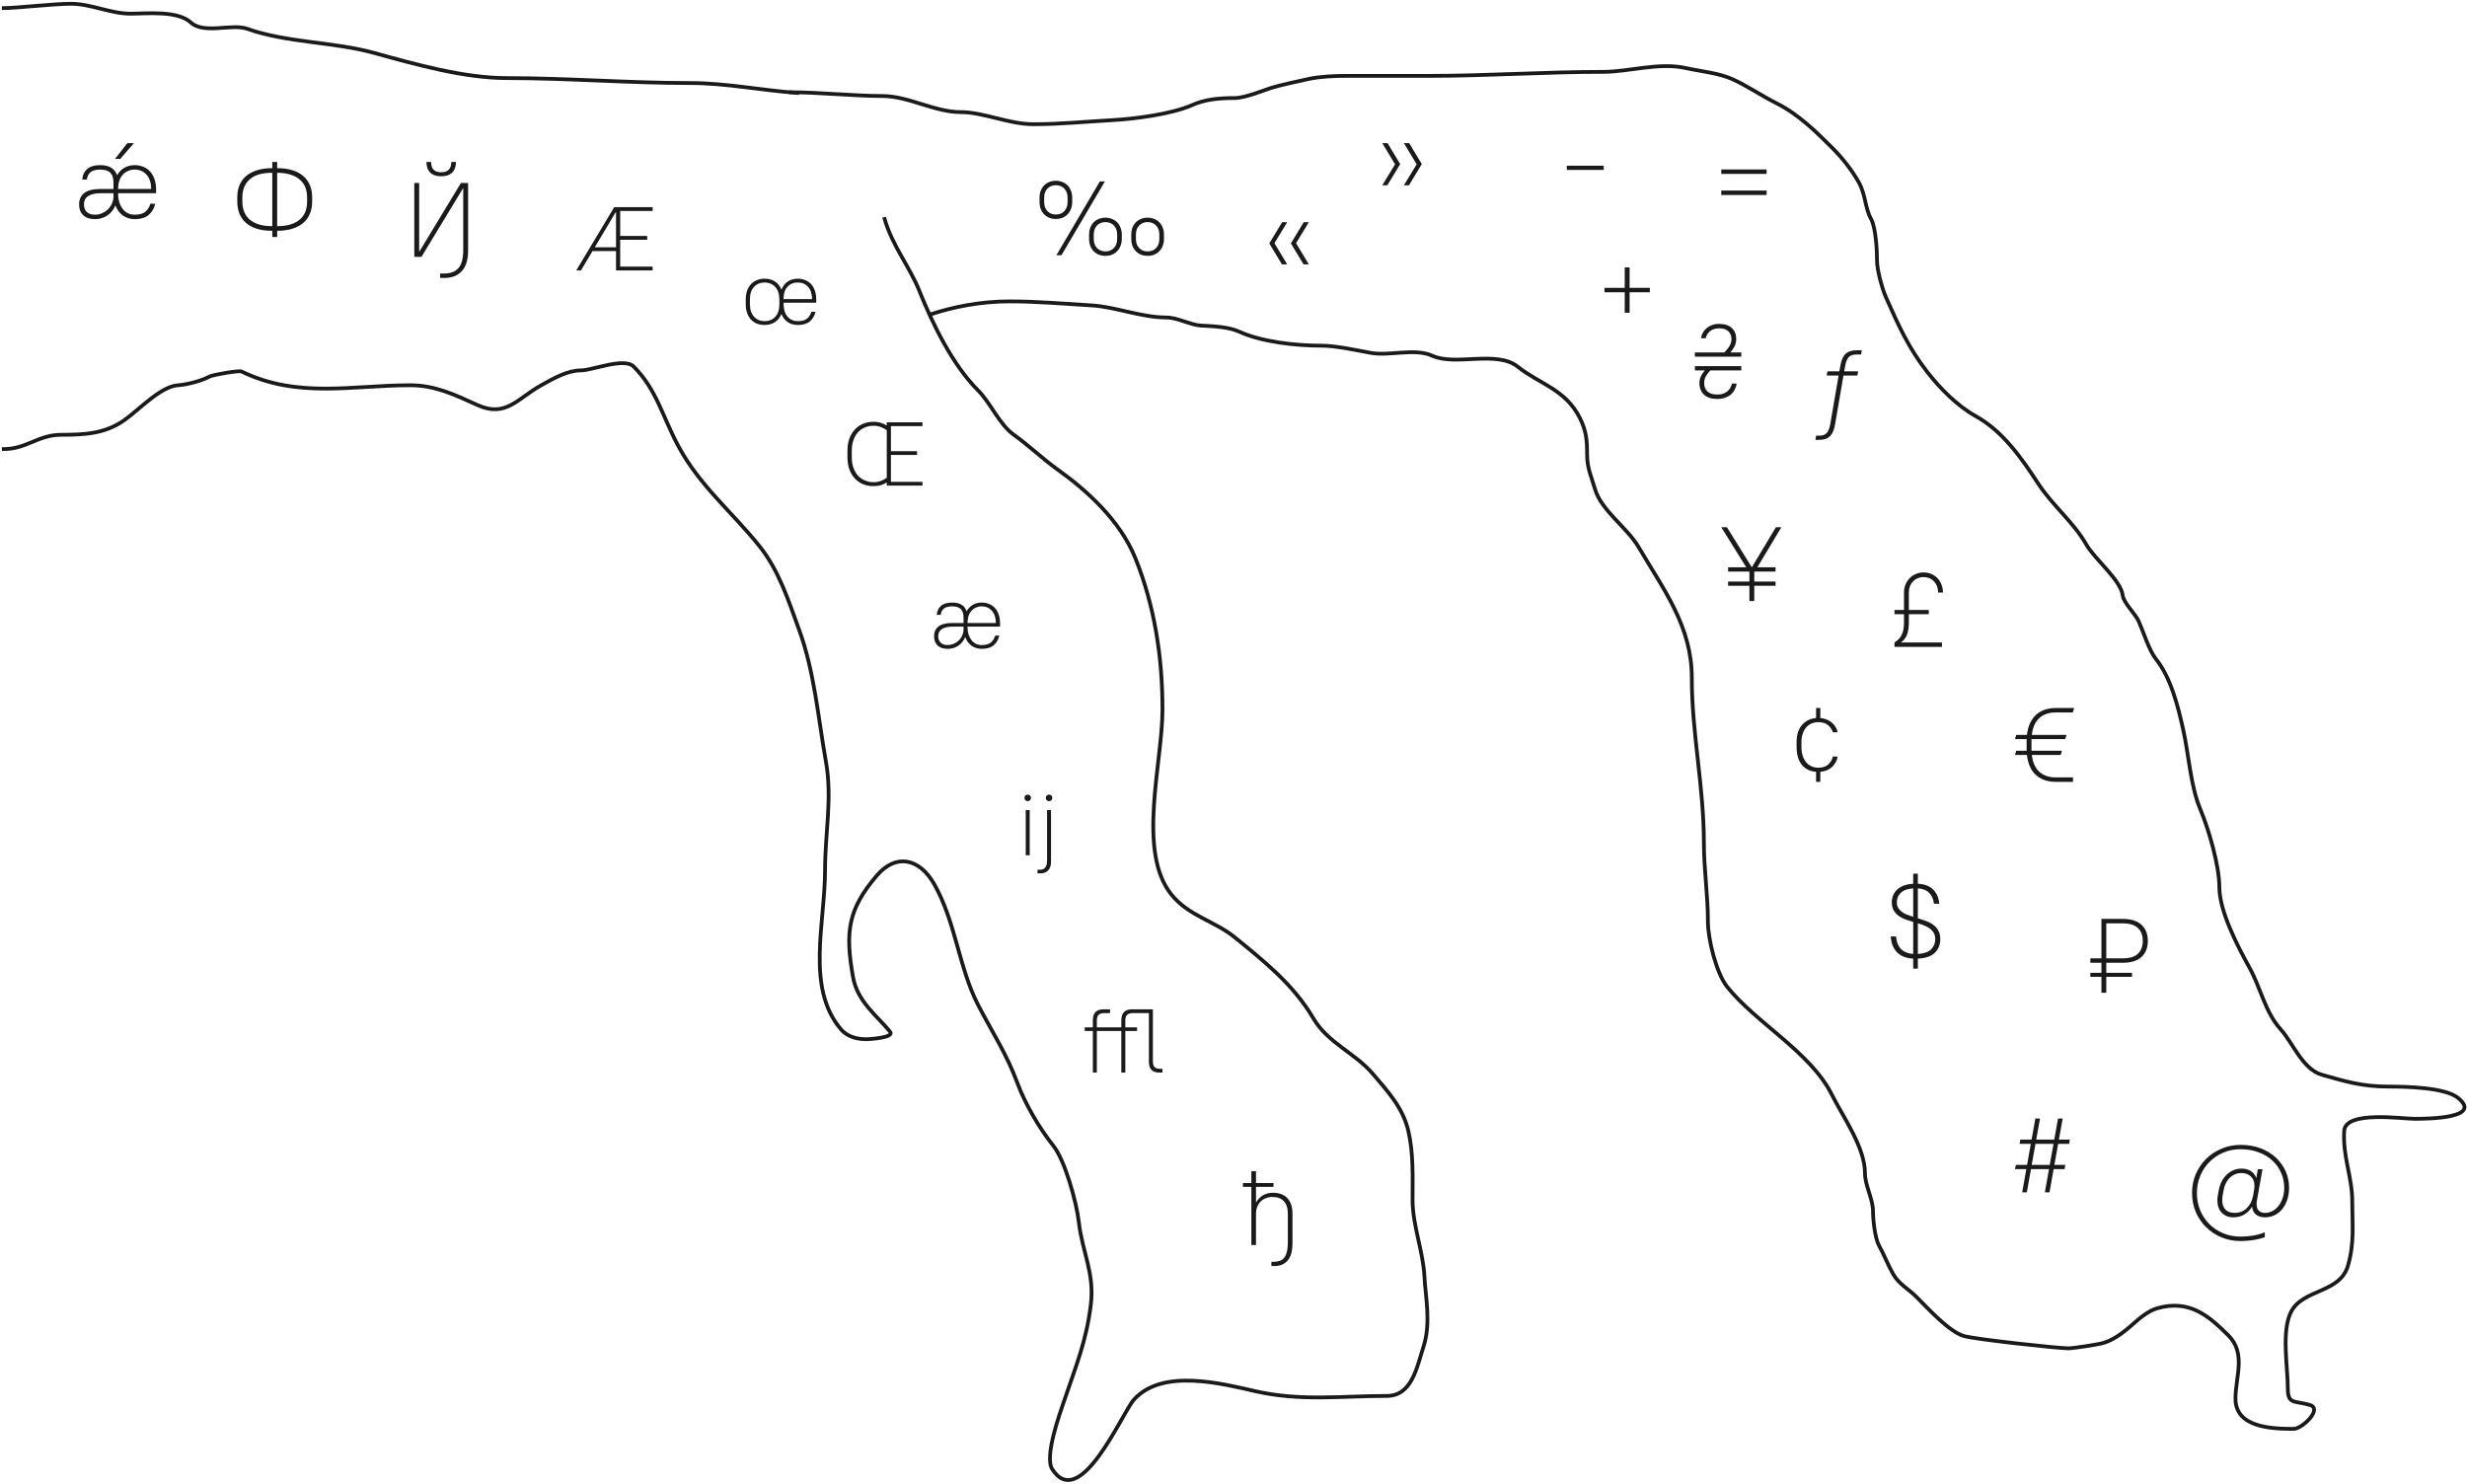 <svg width="655" height="394" viewBox="0 0 655 394" fill="none" xmlns="http://www.w3.org/2000/svg">
<path d="M290.16 273.76H288V272.8H290.16V270.88C290.16 268.96 291.12 268 293.04 268H294.72V269.008H293.16C292.488 269.008 291.992 269.168 291.672 269.488C291.368 269.792 291.216 270.296 291.216 271V272.8H297.72V270.88C297.72 268.96 298.68 268 300.6 268H306.096V281.824C306.096 282.512 306.24 283.016 306.528 283.336C306.832 283.64 307.288 283.792 307.896 283.792H308.64V284.8H307.776C306.88 284.8 306.2 284.568 305.736 284.104C305.272 283.624 305.04 282.904 305.04 281.944V269.008H300.72C300.048 269.008 299.552 269.168 299.232 269.488C298.928 269.792 298.776 270.296 298.776 271V272.8H301.896V273.76H298.776V284.8H297.72V273.76H291.216V284.8H290.16V273.76Z" fill="#1A1A1A"/>
<path d="M272.336 215.104H273.392V227.104H272.336V215.104ZM275.456 230.944H276.08C276.56 230.944 276.928 230.848 277.184 230.656C277.44 230.48 277.624 230.256 277.736 229.984C277.864 229.728 277.936 229.456 277.952 229.168C277.984 228.88 278 228.632 278 228.424V215.104H279.056V228.544C279.056 228.784 279.04 229.096 279.008 229.48C278.976 229.864 278.864 230.232 278.672 230.584C278.48 230.952 278.184 231.264 277.784 231.52C277.384 231.776 276.816 231.904 276.08 231.904H275.456V230.944ZM278.528 212.728C278.272 212.728 278.064 212.648 277.904 212.488C277.744 212.328 277.664 212.12 277.664 211.864C277.664 211.608 277.744 211.4 277.904 211.24C278.064 211.08 278.272 211 278.528 211C278.784 211 278.992 211.08 279.152 211.24C279.312 211.4 279.392 211.608 279.392 211.864C279.392 212.12 279.312 212.328 279.152 212.488C278.992 212.648 278.784 212.728 278.528 212.728ZM272.864 212.728C272.608 212.728 272.4 212.648 272.24 212.488C272.08 212.328 272 212.12 272 211.864C272 211.608 272.08 211.4 272.24 211.24C272.4 211.08 272.608 211 272.864 211C273.12 211 273.328 211.08 273.488 211.24C273.648 211.4 273.728 211.608 273.728 211.864C273.728 212.12 273.648 212.328 273.488 212.488C273.328 212.648 273.12 212.728 272.864 212.728Z" fill="#1A1A1A"/>
<path d="M251.6 172.288C250.448 172.288 249.56 171.992 248.936 171.4C248.312 170.792 248 169.968 248 168.928C248 167.856 248.376 167.008 249.128 166.384C249.896 165.744 251.168 165.424 252.944 165.424H255.824V163.984C255.824 162.96 255.584 162.208 255.104 161.728C254.624 161.248 253.856 161.008 252.8 161.008C251.792 161.008 251.048 161.216 250.568 161.632C250.104 162.032 249.84 162.576 249.776 163.264H248.72C248.784 162.288 249.144 161.504 249.8 160.912C250.472 160.304 251.472 160 252.8 160C254.848 160 256.128 160.768 256.64 162.304C257.056 161.568 257.608 161 258.296 160.6C259 160.2 259.784 160 260.648 160C261.368 160 262.024 160.128 262.616 160.384C263.224 160.624 263.736 160.976 264.152 161.44C264.584 161.904 264.92 162.488 265.16 163.192C265.4 163.88 265.52 164.664 265.52 165.544V166.384H256.88C256.88 167.184 256.976 167.888 257.168 168.496C257.376 169.104 257.648 169.616 257.984 170.032C258.32 170.448 258.712 170.76 259.16 170.968C259.624 171.176 260.12 171.28 260.648 171.28C261.72 171.28 262.52 171.064 263.048 170.632C263.592 170.184 263.984 169.568 264.224 168.784H265.328C265.088 169.824 264.592 170.672 263.84 171.328C263.088 171.968 262.024 172.288 260.648 172.288C259.64 172.288 258.744 172.016 257.96 171.472C257.192 170.912 256.624 170.136 256.256 169.144C255.888 170.104 255.288 170.872 254.456 171.448C253.624 172.008 252.672 172.288 251.6 172.288ZM260.648 161.008C260.104 161.008 259.6 161.112 259.136 161.32C258.672 161.512 258.272 161.8 257.936 162.184C257.6 162.552 257.336 163.016 257.144 163.576C256.968 164.12 256.88 164.736 256.88 165.424H264.416C264.384 163.968 264.016 162.872 263.312 162.136C262.624 161.384 261.736 161.008 260.648 161.008ZM251.6 171.28C252.128 171.28 252.632 171.184 253.112 170.992C253.592 170.8 254.024 170.536 254.408 170.2C254.792 169.864 255.104 169.464 255.344 169C255.6 168.52 255.76 168 255.824 167.44V166.384H252.944C252.24 166.384 251.648 166.448 251.168 166.576C250.688 166.704 250.288 166.88 249.968 167.104C249.664 167.328 249.44 167.6 249.296 167.92C249.168 168.224 249.104 168.56 249.104 168.928C249.104 169.648 249.32 170.224 249.752 170.656C250.184 171.072 250.8 171.28 251.6 171.28Z" fill="#1A1A1A"/>
<path d="M231.912 129.088C230.904 129.088 229.976 128.912 229.128 128.56C228.296 128.208 227.568 127.704 226.944 127.048C226.336 126.376 225.856 125.568 225.504 124.624C225.168 123.664 225 122.584 225 121.384V119.704C225 118.504 225.168 117.432 225.504 116.488C225.856 115.528 226.336 114.72 226.944 114.064C227.568 113.392 228.304 112.88 229.152 112.528C230 112.176 230.92 112 231.912 112C232.696 112 233.376 112.104 233.952 112.312C234.544 112.504 235.04 112.728 235.44 112.984V112.144H244.92V113.152H236.544V119.8H243.48V120.808H236.544V127.936H244.92V128.944H235.44V128.104C235.04 128.36 234.544 128.592 233.952 128.8C233.376 128.992 232.696 129.088 231.912 129.088ZM226.152 121.384C226.152 122.424 226.296 123.36 226.584 124.192C226.872 125.008 227.272 125.704 227.784 126.28C228.312 126.84 228.928 127.272 229.632 127.576C230.336 127.88 231.096 128.032 231.912 128.032C232.696 128.032 233.376 127.912 233.952 127.672C234.544 127.432 235.04 127.16 235.44 126.856V114.232C235.04 113.928 234.544 113.656 233.952 113.416C233.376 113.176 232.696 113.056 231.912 113.056C231.08 113.056 230.312 113.208 229.608 113.512C228.904 113.8 228.296 114.232 227.784 114.808C227.272 115.368 226.872 116.064 226.584 116.896C226.296 117.712 226.152 118.648 226.152 119.704V121.384Z" fill="#1A1A1A"/>
<path d="M203.016 86.288C202.264 86.288 201.576 86.168 200.952 85.928C200.344 85.672 199.816 85.312 199.368 84.848C198.936 84.368 198.6 83.784 198.36 83.096C198.12 82.408 198 81.624 198 80.744V79.544C198 78.664 198.12 77.88 198.36 77.192C198.6 76.504 198.944 75.928 199.392 75.464C199.84 74.984 200.368 74.624 200.976 74.384C201.584 74.128 202.264 74 203.016 74C204.072 74 204.984 74.248 205.752 74.744C206.52 75.24 207.096 75.968 207.48 76.928C207.848 75.968 208.408 75.24 209.16 74.744C209.928 74.248 210.816 74 211.824 74C212.544 74 213.2 74.128 213.792 74.384C214.4 74.624 214.92 74.976 215.352 75.44C215.784 75.904 216.12 76.488 216.36 77.192C216.6 77.88 216.72 78.664 216.72 79.544V80.384H208.032C208.032 82.048 208.384 83.28 209.088 84.08C209.792 84.88 210.704 85.28 211.824 85.28C212.912 85.28 213.72 85.064 214.248 84.632C214.792 84.184 215.184 83.568 215.424 82.784H216.528C216.288 83.824 215.792 84.672 215.04 85.328C214.288 85.968 213.216 86.288 211.824 86.288C210.816 86.288 209.928 86.04 209.16 85.544C208.408 85.048 207.848 84.32 207.48 83.36C207.096 84.304 206.512 85.032 205.728 85.544C204.96 86.04 204.056 86.288 203.016 86.288ZM211.824 75.008C210.704 75.008 209.792 75.384 209.088 76.136C208.384 76.888 208.032 77.984 208.032 79.424H215.616C215.584 77.968 215.216 76.872 214.512 76.136C213.824 75.384 212.928 75.008 211.824 75.008ZM203.016 85.28C204.168 85.28 205.104 84.896 205.824 84.128C206.56 83.344 206.928 82.216 206.928 80.744V79.544C206.928 78.824 206.832 78.184 206.64 77.624C206.448 77.048 206.176 76.568 205.824 76.184C205.472 75.8 205.056 75.512 204.576 75.32C204.112 75.112 203.592 75.008 203.016 75.008C201.864 75.008 200.92 75.4 200.184 76.184C199.464 76.952 199.104 78.072 199.104 79.544V80.744C199.104 81.464 199.2 82.112 199.392 82.688C199.584 83.248 199.856 83.72 200.208 84.104C200.56 84.488 200.968 84.784 201.432 84.992C201.912 85.184 202.44 85.28 203.016 85.28Z" fill="#1A1A1A"/>
<path d="M163.08 55H173.28V56.008H164.664V62.656H171.84V63.664H164.664V70.792H173.28V71.8H163.56V66.664H157.32L154.248 71.8H153L163.08 55ZM163.56 65.656V56.2L157.92 65.656H163.56Z" fill="#1A1A1A"/>
<path d="M1 2.145C4.414 2.145 14.293 1 18.81 1C24.18 1 29.305 3.631 34.619 3.631C39.085 3.631 47.093 2.729 50.663 5.97C54.201 9.182 61.554 6.189 65.652 7.651C76.127 11.386 88.549 11.062 99.437 14.082C110.341 17.107 123.243 20.733 134.51 20.733C150.611 20.733 166.899 22.048 183.225 22.048C192.687 22.048 202.118 23.977 211.682 24.679M234.868 58.152C236.992 65.44 241.471 70.687 244.12 77.3C247.641 86.091 252.94 96.924 259.636 103.61C263.062 107.032 265.29 112.676 269.18 115.45C273.167 118.294 276.913 121.905 280.773 124.659C288.387 130.089 297.408 138.121 301.501 148.338C306.5 160.818 308.644 174.303 308.644 188.388C308.644 202.535 301.808 226.045 310.986 237.501C315.571 243.224 322.506 244.541 327.85 248.902C335.236 254.931 343.391 261.331 348.694 270.389C352.53 276.941 359.802 279.609 364.503 285.152C368.313 289.643 372.488 294.053 373.93 300.354C375.306 306.364 375.043 312.353 375.043 318.698C375.043 325.378 377.885 332.311 378.205 339.088C378.445 344.179 380 351.173 377.97 357.505C376.137 363.227 374.85 370.661 368.192 370.661C356.186 370.661 345.36 372.143 333.353 369.418C324.417 367.39 308.543 363.246 301.033 371.684C297.917 375.184 286.772 401.653 279.368 390.101C277.217 386.744 281.474 375.107 282.53 371.976C285.603 362.866 288.406 356.28 289.615 346.47C290.654 338.038 287.352 332.472 286.453 324.618C285.82 319.087 282.703 308.025 279.661 304.227C276.123 299.81 272.205 293.25 270.117 287.564C267.297 279.884 263.283 273.816 259.636 266.735C254.621 256.997 253.691 244.784 248.101 234.87C244.092 227.758 237.814 226.574 232.761 232.531C225.145 241.508 224.342 247.406 226.495 259.499C227.666 266.074 233.036 269.855 236.332 273.97C237.588 275.538 230.717 275.943 230.126 275.943C227.747 275.943 225.067 275.425 223.275 273.312C213.875 262.231 219.059 245.257 219.059 230.923C219.059 221.164 221.021 211.98 219.293 202.274C217.241 190.745 216.243 178.418 212.209 167.34C209.244 159.2 206.786 151.436 201.611 144.976C194.448 136.036 185.716 128.957 180.063 118.373C175.892 110.564 174.27 103.35 168.236 97.325C165.734 94.827 157.244 98.348 154.3 98.348C150.658 98.348 147.083 100.42 143.702 102.295C137.427 105.776 134.315 110.977 126.781 107.557C120.647 104.773 115.509 102.295 108.864 102.295C93.521 102.295 79.07 105.893 64.13 98.641C63.439 98.305 56.511 99.529 55.698 99.956C53.428 101.149 49.742 102.132 47.267 102.295C42.678 102.596 37.032 108.697 33.097 111.504C27.895 115.214 22.358 115.45 16.234 115.45C10.175 115.45 7.014 119.24 1 119.24" stroke="#1A1A1A" stroke-linecap="square"/>
<path d="M117.14 46.808C115.871 46.808 114.9 46.481 114.228 45.828C113.556 45.156 113.22 44.213 113.22 43H114.452C114.452 44.829 115.348 45.744 117.14 45.744C118.932 45.744 119.828 44.829 119.828 43H121.06C121.06 44.213 120.724 45.156 120.052 45.828C119.38 46.481 118.409 46.808 117.14 46.808ZM110 48.6H111.288V66.8H111.344L122.376 48.6H124.28V66.52C124.28 69.003 123.72 70.832 122.6 72.008C121.499 73.203 119.959 73.8 117.98 73.8H116.86V72.624H117.98C119.623 72.624 120.864 72.148 121.704 71.196C122.563 70.244 122.992 68.639 122.992 66.38V50H122.936L111.904 68.2H110V48.6Z" fill="#1A1A1A"/>
<path d="M332.24 315.144H330V314.136H332.24V311H333.472V314.136H338.12V315.144H333.472V319.26H333.528C333.976 318.457 334.583 317.832 335.348 317.384C336.132 316.936 337 316.712 337.952 316.712C339.595 316.712 340.873 317.188 341.788 318.14C342.703 319.073 343.16 320.473 343.16 322.34V330.012C343.16 332.177 342.731 333.745 341.872 334.716C341.032 335.687 339.875 336.172 338.4 336.172H337.56V335.052H338.12C338.755 335.052 339.315 334.968 339.8 334.8C340.285 334.632 340.677 334.343 340.976 333.932C341.293 333.54 341.527 333.008 341.676 332.336C341.844 331.683 341.928 330.861 341.928 329.872V322.34C341.928 320.809 341.573 319.68 340.864 318.952C340.173 318.205 339.165 317.832 337.84 317.832C337.187 317.832 336.589 317.944 336.048 318.168C335.525 318.373 335.068 318.672 334.676 319.064C334.303 319.456 334.004 319.932 333.78 320.492C333.575 321.052 333.472 321.668 333.472 322.34V330.6H332.24V315.144Z" fill="#1A1A1A"/>
<path d="M72.296 61.284C70.728 61.284 69.365 61.107 68.208 60.752C67.051 60.379 66.08 59.856 65.296 59.184C64.531 58.493 63.952 57.672 63.56 56.72C63.187 55.768 63 54.704 63 53.528V52.408C63 51.232 63.187 50.168 63.56 49.216C63.952 48.264 64.531 47.452 65.296 46.78C66.08 46.108 67.051 45.585 68.208 45.212C69.384 44.839 70.747 44.652 72.296 44.652V43H73.584V44.652C75.152 44.652 76.515 44.839 77.672 45.212C78.829 45.567 79.791 46.089 80.556 46.78C81.34 47.452 81.919 48.264 82.292 49.216C82.684 50.168 82.88 51.232 82.88 52.408V53.528C82.88 54.704 82.684 55.768 82.292 56.72C81.919 57.672 81.34 58.484 80.556 59.156C79.791 59.828 78.82 60.351 77.644 60.724C76.487 61.097 75.133 61.284 73.584 61.284V62.936H72.296V61.284ZM81.536 52.408C81.536 51.419 81.377 50.523 81.06 49.72C80.743 48.917 80.248 48.236 79.576 47.676C78.923 47.097 78.092 46.659 77.084 46.36C76.095 46.043 74.928 45.884 73.584 45.884V60.052C74.947 60.052 76.123 59.903 77.112 59.604C78.12 59.287 78.951 58.848 79.604 58.288C80.257 57.728 80.743 57.047 81.06 56.244C81.377 55.441 81.536 54.536 81.536 53.528V52.408ZM64.344 53.528C64.344 54.517 64.503 55.413 64.82 56.216C65.137 57.019 65.623 57.709 66.276 58.288C66.948 58.848 67.779 59.287 68.768 59.604C69.776 59.903 70.952 60.052 72.296 60.052V45.884C69.571 45.884 67.564 46.472 66.276 47.648C64.988 48.824 64.344 50.411 64.344 52.408V53.528Z" fill="#1A1A1A"/>
<path d="M25.2 58.188C23.856 58.188 22.82 57.843 22.092 57.152C21.364 56.443 21 55.481 21 54.268C21 53.017 21.439 52.028 22.316 51.3C23.212 50.553 24.696 50.18 26.768 50.18H30.128V48.5C30.128 47.305 29.848 46.428 29.288 45.868C28.728 45.308 27.832 45.028 26.6 45.028C25.424 45.028 24.556 45.271 23.996 45.756C23.455 46.223 23.147 46.857 23.072 47.66H21.84C21.915 46.521 22.335 45.607 23.1 44.916C23.884 44.207 25.051 43.852 26.6 43.852C28.989 43.852 30.483 44.748 31.08 46.54C31.565 45.681 32.209 45.019 33.012 44.552C33.833 44.085 34.748 43.852 35.756 43.852C36.596 43.852 37.361 44.001 38.052 44.3C38.761 44.58 39.359 44.991 39.844 45.532C40.348 46.073 40.74 46.755 41.02 47.576C41.3 48.379 41.44 49.293 41.44 50.32V51.3H31.36C31.36 52.233 31.472 53.055 31.696 53.764C31.939 54.473 32.256 55.071 32.648 55.556C33.04 56.041 33.497 56.405 34.02 56.648C34.561 56.891 35.14 57.012 35.756 57.012C37.007 57.012 37.94 56.76 38.556 56.256C39.191 55.733 39.648 55.015 39.928 54.1H41.216C40.936 55.313 40.357 56.303 39.48 57.068C38.603 57.815 37.361 58.188 35.756 58.188C34.58 58.188 33.535 57.871 32.62 57.236C31.724 56.583 31.061 55.677 30.632 54.52C30.203 55.64 29.503 56.536 28.532 57.208C27.561 57.861 26.451 58.188 25.2 58.188ZM35.756 45.028C35.121 45.028 34.533 45.149 33.992 45.392C33.451 45.616 32.984 45.952 32.592 46.4C32.2 46.829 31.892 47.371 31.668 48.024C31.463 48.659 31.36 49.377 31.36 50.18H40.152C40.115 48.481 39.685 47.203 38.864 46.344C38.061 45.467 37.025 45.028 35.756 45.028ZM25.2 57.012C25.816 57.012 26.404 56.9 26.964 56.676C27.524 56.452 28.028 56.144 28.476 55.752C28.924 55.36 29.288 54.893 29.568 54.352C29.867 53.792 30.053 53.185 30.128 52.532V51.3H26.768C25.947 51.3 25.256 51.375 24.696 51.524C24.136 51.673 23.669 51.879 23.296 52.14C22.941 52.401 22.68 52.719 22.512 53.092C22.363 53.447 22.288 53.839 22.288 54.268C22.288 55.108 22.54 55.78 23.044 56.284C23.548 56.769 24.267 57.012 25.2 57.012ZM33.824 38H35.56L31.92 42.2H30.52L33.824 38Z" fill="#1A1A1A"/>
<path d="M210 24.5C217.128 24.5 227.141 25.496 234.269 25.496C241.243 25.496 248.076 29.773 255.119 29.773C261.085 29.773 267.863 32.981 274.365 32.981C281.548 32.981 288.152 32.304 295.214 31.912C301.256 31.576 311.101 30.316 316.599 27.872C319.884 26.412 323.5 26.031 327.826 26.031C330.5 26.031 335.5 24 337.449 23.358C339.397 22.716 345 21.5 347.369 20.982C350.5 20.297 354.385 20.15 357.229 20.15C364.535 20.15 371.842 20.15 379.148 20.15C394.861 20.15 410.133 19.081 425.659 19.081C432.523 19.081 440.43 16.483 447.578 18.071C451.488 18.94 456.245 19.369 459.874 20.982C463.843 22.746 467.589 25.374 471.636 27.397C477.418 30.288 482.081 34.872 486.605 39.396C489.214 42.005 491.82 45.362 493.555 48.484C495.325 51.671 495.156 55.217 496.762 58.108C498.052 60.428 498.366 66.576 498.366 69.334C498.366 71.691 499.729 76.678 500.742 78.957C504.007 86.304 506.692 92.335 511.672 98.738C515.075 103.113 519.645 107.768 524.562 110.499C531.75 114.493 536.697 121.591 541.135 128.379C545.072 134.401 550.458 138.517 553.965 144.655C556.12 148.426 563.081 154.022 563.588 158.079C563.846 160.143 566.922 162.906 567.865 165.029C569.092 167.789 570.607 172.733 572.38 174.949C576.436 180.02 578.292 187.625 579.686 193.898C581.106 200.286 581.624 208.769 584.141 214.748C586.46 220.255 589.25 229.904 589.25 235.598C589.25 241.95 594.155 251.377 597.269 256.982C600.212 262.28 601.35 268.678 605.526 273.318C608.784 276.938 611.353 283.918 616.455 285.376C622.548 287.117 627.105 288.524 634.157 288.524C638.735 288.524 649.101 288.718 652.571 291.494C659.37 296.933 644.651 297.078 641.107 297.078C637.694 297.078 622.715 294.846 622.395 300.286C621.984 307.28 624.534 312.466 624.534 318.997C624.534 324.993 625.164 329.889 623.405 336.045C621.284 343.47 611.355 342.206 608.258 348.401C605.677 353.562 607.426 362.935 607.426 368.716C607.426 372.948 609.089 371.864 613.248 373.052C616.835 374.077 611.179 379.408 609.03 379.408C602.938 379.408 593.527 379.015 593.527 371.389C593.527 365.542 596.439 359.391 591.626 354.578C586.272 349.224 581.17 344.981 572.736 347.391C570.571 348.009 568.265 349.835 566.558 351.371C563.956 353.713 561 356 558.005 356.717C556.5 357.077 550.489 358.023 549.154 358.023C546.411 358.023 524.5 355.638 521.414 354.756C517.515 353.643 511.707 347.247 508.821 344.361C506.61 342.151 504.21 341.045 502.643 338.302C501.2 335.778 500.283 333.246 498.901 330.758C497.8 328.778 497.297 323.899 497.297 321.67C497.297 318.277 495.158 314.866 495.158 311.512C495.158 304.66 489.343 296.615 486.367 290.663C480.736 279.401 466.234 271.614 458.567 262.031C455.717 258.469 453.459 249.409 453.459 244.686C453.459 237.513 452.39 230.862 452.39 223.836C452.39 208.874 449.182 194.749 449.182 179.998C449.182 166.335 441.827 156.778 435.045 145.249C431.987 140.051 425.09 135.505 423.461 129.805C422.537 126.569 421.382 124.421 421.382 120.657C421.382 116.811 421.156 114.384 419.481 111.034C415.616 103.304 408.744 101.992 402.968 97.372C397.402 92.919 386.449 97.266 380.277 94.461C375.62 92.344 368.874 94.618 363.882 93.689C359.827 92.934 354.604 91.788 350.814 91.788C344.126 91.788 335.071 90.826 328.954 88.046C326.054 86.727 321.92 86.629 318.737 86.442C316.072 86.285 312.605 84.303 309.649 84.303C303.05 84.303 296.104 81.463 289.868 81.096C282.462 80.66 275.629 80.026 267.949 80.026C260.341 80.026 253 81.5 247 83.5" stroke="#1A1A1A" stroke-linecap="square"/>
<path d="M368.344 49.2H367L370.388 43.628L367 38H368.4L371.76 43.572L368.344 49.2ZM374.084 49.2H372.74L376.128 43.628L372.74 38H374.14L377.5 43.572L374.084 49.2Z" fill="#1A1A1A"/>
<path d="M346.156 59H347.5L344.112 64.572L347.5 70.2H346.1L342.74 64.628L346.156 59ZM340.416 59H341.76L338.372 64.572L341.76 70.2H340.36L337 64.628L340.416 59Z" fill="#1A1A1A"/>
<path d="M592.976 323.236C591.707 323.236 590.68 322.835 589.896 322.032C589.112 321.229 588.72 320.109 588.72 318.672C588.72 318.355 588.748 318.019 588.804 317.664C588.879 317.291 588.972 316.759 589.084 316.068C589.233 315.228 589.485 314.453 589.84 313.744C590.213 313.035 590.661 312.428 591.184 311.924C591.725 311.401 592.332 311 593.004 310.72C593.676 310.44 594.395 310.3 595.16 310.3C596.112 310.3 596.924 310.515 597.596 310.944C598.268 311.355 598.753 311.98 599.052 312.82L599.472 310.468H600.704L599.22 318.784C599.164 319.101 599.136 319.409 599.136 319.708C599.136 320.492 599.332 321.08 599.724 321.472C600.116 321.864 600.676 322.06 601.404 322.06C602.039 322.06 602.655 321.911 603.252 321.612C603.868 321.313 604.409 320.875 604.876 320.296C605.361 319.717 605.744 319.017 606.024 318.196C606.323 317.375 606.472 316.432 606.472 315.368C606.472 313.949 606.192 312.624 605.632 311.392C605.091 310.141 604.316 309.059 603.308 308.144C602.3 307.211 601.077 306.483 599.64 305.96C598.221 305.419 596.635 305.148 594.88 305.148C593.256 305.148 591.735 305.447 590.316 306.044C588.916 306.641 587.693 307.463 586.648 308.508C585.603 309.553 584.781 310.785 584.184 312.204C583.587 313.623 583.288 315.144 583.288 316.768C583.288 318.411 583.577 319.941 584.156 321.36C584.753 322.779 585.565 324.001 586.592 325.028C587.637 326.073 588.86 326.885 590.26 327.464C591.679 328.061 593.219 328.36 594.88 328.36C596.019 328.36 597.139 328.267 598.24 328.08C599.36 327.893 600.387 327.604 601.32 327.212V328.5C600.499 328.817 599.519 329.069 598.38 329.256C597.241 329.443 596.075 329.536 594.88 329.536C593.069 329.536 591.38 329.209 589.812 328.556C588.244 327.903 586.881 326.997 585.724 325.84C584.567 324.701 583.652 323.357 582.98 321.808C582.327 320.24 582 318.56 582 316.768C582 314.995 582.327 313.333 582.98 311.784C583.652 310.235 584.567 308.881 585.724 307.724C586.9 306.567 588.272 305.661 589.84 305.008C591.408 304.336 593.088 304 594.88 304C596.821 304 598.585 304.299 600.172 304.896C601.759 305.493 603.112 306.315 604.232 307.36C605.352 308.387 606.22 309.591 606.836 310.972C607.452 312.335 607.76 313.8 607.76 315.368C607.76 316.619 607.583 317.729 607.228 318.7C606.892 319.671 606.435 320.492 605.856 321.164C605.277 321.836 604.605 322.349 603.84 322.704C603.075 323.059 602.263 323.236 601.404 323.236C600.377 323.236 599.565 322.993 598.968 322.508C598.371 322.004 598.025 321.304 597.932 320.408C597.391 321.304 596.691 322.004 595.832 322.508C594.992 322.993 594.04 323.236 592.976 323.236ZM593.312 322.06C594.581 322.06 595.645 321.649 596.504 320.828C597.381 319.988 597.951 318.868 598.212 317.468C598.343 316.759 598.436 316.217 598.492 315.844C598.548 315.452 598.576 315.125 598.576 314.864C598.576 313.819 598.259 312.997 597.624 312.4C596.989 311.784 596.159 311.476 595.132 311.476C593.919 311.476 592.883 311.896 592.024 312.736C591.165 313.557 590.615 314.668 590.372 316.068C590.223 316.815 590.12 317.375 590.064 317.748C590.027 318.103 590.008 318.411 590.008 318.672C590.008 319.736 590.288 320.567 590.848 321.164C591.427 321.761 592.248 322.06 593.312 322.06Z" fill="#1A1A1A"/>
<path d="M537.996 310.44H535L535.224 309.32H538.192L539.2 303.72H536.204L536.4 302.6H539.396L540.404 297H541.636L540.628 302.6H545.416L546.424 297H547.656L546.648 302.6H549.56L549.364 303.72H546.452L545.444 309.32H548.356L548.16 310.44H545.248L544.156 316.6H542.924L544.016 310.44H539.228L538.136 316.6H536.904L537.996 310.44ZM544.212 309.32L545.22 303.72H540.432L539.424 309.32H544.212Z" fill="#1A1A1A"/>
<path d="M557.94 259.372H555V258.308H557.94V255.648H555V254.472H557.94V244H563.54C565.799 244 567.479 244.523 568.58 245.568C569.7 246.595 570.26 248.013 570.26 249.824C570.26 251.653 569.7 253.081 568.58 254.108C567.479 255.135 565.799 255.648 563.54 255.648H559.228V258.308H566.06V259.372H559.228V263.6H557.94V259.372ZM559.228 245.176V254.472H563.54C565.388 254.472 566.741 254.071 567.6 253.268C568.477 252.447 568.916 251.299 568.916 249.824C568.916 248.349 568.477 247.211 567.6 246.408C566.741 245.587 565.388 245.176 563.54 245.176H559.228Z" fill="#1A1A1A"/>
<path d="M450 93.588H457.812C458.353 93.047 458.801 92.496 459.156 91.936C459.529 91.357 459.716 90.713 459.716 90.004C459.716 89.164 459.436 88.483 458.876 87.96C458.316 87.437 457.504 87.176 456.44 87.176C455.451 87.176 454.648 87.428 454.032 87.932C453.416 88.436 453.033 89.061 452.884 89.808H451.624C451.699 89.267 451.867 88.763 452.128 88.296C452.408 87.829 452.753 87.428 453.164 87.092C453.575 86.756 454.051 86.495 454.592 86.308C455.133 86.103 455.721 86 456.356 86C457.868 86 459.016 86.364 459.8 87.092C460.584 87.82 460.976 88.791 460.976 90.004C460.976 90.713 460.827 91.367 460.528 91.964C460.229 92.543 459.856 93.084 459.408 93.588H462.32V94.708H450V93.588ZM450 97.228H462.32V98.348H454.116C453.631 98.852 453.229 99.375 452.912 99.916C452.613 100.457 452.464 101.055 452.464 101.708C452.464 102.641 452.753 103.388 453.332 103.948C453.929 104.489 454.807 104.76 455.964 104.76C457.028 104.76 457.887 104.499 458.54 103.976C459.212 103.453 459.641 102.744 459.828 101.848H461.116C461.023 102.427 460.836 102.968 460.556 103.472C460.295 103.976 459.949 104.415 459.52 104.788C459.091 105.143 458.577 105.423 457.98 105.628C457.383 105.833 456.711 105.936 455.964 105.936C454.415 105.936 453.229 105.553 452.408 104.788C451.605 104.023 451.204 102.996 451.204 101.708C451.204 101.055 451.335 100.457 451.596 99.916C451.876 99.356 452.221 98.833 452.632 98.348H450V97.228Z" fill="#1A1A1A"/>
<path d="M482.196 115.68H483.148C483.932 115.68 484.539 115.456 484.968 115.008C485.416 114.579 485.743 113.776 485.948 112.6L488.16 99.72H484.996L485.192 98.6H488.356L488.608 97.2C488.739 96.435 488.916 95.791 489.14 95.268C489.364 94.727 489.653 94.288 490.008 93.952C490.381 93.616 490.82 93.373 491.324 93.224C491.828 93.075 492.435 93 493.144 93H494.32L494.124 94.12H492.948C492.052 94.12 491.371 94.335 490.904 94.764C490.437 95.193 490.101 96.005 489.896 97.2L489.644 98.6H493.34L493.144 99.72H489.448L487.236 112.6C487.105 113.365 486.928 114.009 486.704 114.532C486.48 115.073 486.191 115.512 485.836 115.848C485.5 116.184 485.089 116.427 484.604 116.576C484.137 116.725 483.587 116.8 482.952 116.8H482L482.196 115.68Z" fill="#1A1A1A"/>
<path d="M458.82 154.42H464.476V151.76H458.82V150.64H463.636L457 140H458.512L465.12 150.64L471.504 140H472.96L466.576 150.64H471.42V151.76H465.764V154.42H471.42V155.54H465.764V159.6H464.476V155.54H458.82V154.42Z" fill="#1A1A1A"/>
<path d="M503 170.592C503.411 170.312 503.765 170.032 504.064 169.752C504.381 169.453 504.643 169.099 504.848 168.688C505.072 168.277 505.24 167.792 505.352 167.232C505.464 166.672 505.52 166 505.52 165.216V163.088H503V161.968H505.52V157.348C505.52 156.583 505.651 155.873 505.912 155.22C506.192 154.567 506.556 154.007 507.004 153.54C507.471 153.055 508.021 152.681 508.656 152.42C509.291 152.14 509.972 152 510.7 152C511.447 152 512.128 152.131 512.744 152.392C513.379 152.653 513.92 153.017 514.368 153.484C514.835 153.951 515.199 154.52 515.46 155.192C515.721 155.845 515.861 156.564 515.88 157.348H514.592C514.555 156.079 514.172 155.08 513.444 154.352C512.735 153.605 511.82 153.232 510.7 153.232C510.14 153.232 509.627 153.335 509.16 153.54C508.693 153.727 508.283 154.007 507.928 154.38C507.573 154.735 507.293 155.164 507.088 155.668C506.901 156.172 506.808 156.732 506.808 157.348V161.968H512.1V163.088H506.808V165.216C506.808 165.944 506.761 166.588 506.668 167.148C506.593 167.689 506.472 168.175 506.304 168.604C506.136 169.015 505.921 169.379 505.66 169.696C505.399 170.013 505.081 170.312 504.708 170.592H515.6V171.768H503V170.592Z" fill="#1A1A1A"/>
<path d="M482.18 204.94C480.593 204.828 479.333 204.212 478.4 203.092C477.467 201.953 477 200.329 477 198.22V197.1C477 195.14 477.476 193.609 478.428 192.508C479.38 191.407 480.631 190.791 482.18 190.66V188H483.3V190.66C483.953 190.716 484.541 190.856 485.064 191.08C485.605 191.304 486.063 191.593 486.436 191.948C486.828 192.284 487.145 192.667 487.388 193.096C487.649 193.525 487.827 193.973 487.92 194.44H486.632C486.427 193.712 486.007 193.087 485.372 192.564C484.737 192.023 483.86 191.752 482.74 191.752C482.105 191.752 481.517 191.873 480.976 192.116C480.435 192.34 479.959 192.685 479.548 193.152C479.156 193.6 478.848 194.16 478.624 194.832C478.4 195.485 478.288 196.241 478.288 197.1V198.22C478.288 199.153 478.4 199.975 478.624 200.684C478.848 201.375 479.156 201.953 479.548 202.42C479.959 202.887 480.435 203.241 480.976 203.484C481.517 203.727 482.105 203.848 482.74 203.848C483.86 203.848 484.737 203.577 485.372 203.036C486.007 202.476 486.427 201.757 486.632 200.88H487.92C487.827 201.421 487.649 201.925 487.388 202.392C487.145 202.859 486.828 203.279 486.436 203.652C486.063 204.007 485.605 204.296 485.064 204.52C484.541 204.744 483.953 204.884 483.3 204.94V207.6H482.18V204.94Z" fill="#1A1A1A"/>
<path d="M535.308 199.34H538.08V196.26H535L535.308 195.14H538.164C538.295 193.964 538.565 192.928 538.976 192.032C539.405 191.136 539.947 190.389 540.6 189.792C541.253 189.195 542.019 188.747 542.896 188.448C543.773 188.149 544.735 188 545.78 188H550.68L550.344 189.176H545.78C544.025 189.176 542.597 189.661 541.496 190.632C540.395 191.603 539.713 193.105 539.452 195.14H548.664L548.328 196.26H539.368V199.34H547.46L547.124 200.46H539.452C539.713 202.495 540.395 203.997 541.496 204.968C542.597 205.939 544.025 206.424 545.78 206.424H550.4V207.6H545.78C543.652 207.6 541.916 207.003 540.572 205.808C539.228 204.613 538.425 202.831 538.164 200.46H535L535.308 199.34Z" fill="#1A1A1A"/>
<path d="M507.964 254.54C506.116 254.447 504.688 253.896 503.68 252.888C502.691 251.88 502.131 250.471 502 248.66H503.4C503.661 251.553 505.183 253.103 507.964 253.308V244.796C507.255 244.591 506.555 244.367 505.864 244.124C505.192 243.863 504.585 243.536 504.044 243.144C503.521 242.752 503.092 242.267 502.756 241.688C502.439 241.109 502.28 240.4 502.28 239.56C502.28 238.888 502.401 238.272 502.644 237.712C502.887 237.133 503.241 236.629 503.708 236.2C504.193 235.752 504.791 235.397 505.5 235.136C506.209 234.875 507.031 234.716 507.964 234.66V232H509.196V234.66C510.988 234.753 512.351 235.276 513.284 236.228C514.217 237.161 514.749 238.412 514.88 239.98H513.48C513.331 238.767 512.911 237.805 512.22 237.096C511.548 236.387 510.54 235.985 509.196 235.892V243.816C509.924 244.04 510.643 244.283 511.352 244.544C512.08 244.805 512.724 245.141 513.284 245.552C513.844 245.963 514.292 246.476 514.628 247.092C514.983 247.689 515.16 248.445 515.16 249.36C515.16 250.835 514.675 252.048 513.704 253C512.733 253.933 511.231 254.447 509.196 254.54V257.2H507.964V254.54ZM503.624 239.56C503.624 240.139 503.736 240.633 503.96 241.044C504.203 241.455 504.52 241.809 504.912 242.108C505.323 242.407 505.789 242.659 506.312 242.864C506.835 243.069 507.385 243.265 507.964 243.452V235.892C506.489 235.985 505.397 236.377 504.688 237.068C503.979 237.74 503.624 238.571 503.624 239.56ZM513.816 249.36C513.816 248.725 513.685 248.184 513.424 247.736C513.181 247.288 512.845 246.905 512.416 246.588C512.005 246.271 511.52 246 510.96 245.776C510.4 245.552 509.812 245.347 509.196 245.16V253.308C510.783 253.215 511.949 252.813 512.696 252.104C513.443 251.376 513.816 250.461 513.816 249.36Z" fill="#1A1A1A"/>
<path d="M431.376 77.608H426V76.432H431.376V71H432.664V76.432H438.04V77.608H432.664V83.04H431.376V77.608Z" fill="#1A1A1A"/>
<path d="M457 45H469.04V46.176H457V45ZM457 50.6H469.04V51.776H457V50.6Z" fill="#1A1A1A"/>
<path d="M416 44H425.8V45.12H416V44Z" fill="#1A1A1A"/>
<path d="M280.34 58.136C279.705 58.136 279.117 58.033 278.576 57.828C278.053 57.604 277.596 57.296 277.204 56.904C276.831 56.512 276.532 56.036 276.308 55.476C276.103 54.916 276 54.3 276 53.628V52.508C276 51.836 276.103 51.22 276.308 50.66C276.532 50.1 276.831 49.624 277.204 49.232C277.596 48.84 278.053 48.541 278.576 48.336C279.117 48.112 279.705 48 280.34 48C280.975 48 281.553 48.112 282.076 48.336C282.617 48.541 283.075 48.84 283.448 49.232C283.84 49.624 284.139 50.1 284.344 50.66C284.568 51.22 284.68 51.836 284.68 52.508V53.628C284.68 54.3 284.568 54.916 284.344 55.476C284.139 56.036 283.84 56.512 283.448 56.904C283.075 57.296 282.617 57.604 282.076 57.828C281.553 58.033 280.975 58.136 280.34 58.136ZM280.34 56.96C281.255 56.96 282.001 56.661 282.58 56.064C283.159 55.467 283.448 54.655 283.448 53.628V52.508C283.448 51.481 283.159 50.669 282.58 50.072C282.001 49.475 281.255 49.176 280.34 49.176C279.425 49.176 278.679 49.475 278.1 50.072C277.521 50.669 277.232 51.481 277.232 52.508V53.628C277.232 54.655 277.521 55.467 278.1 56.064C278.679 56.661 279.425 56.96 280.34 56.96ZM293.5 67.936C292.865 67.936 292.277 67.833 291.736 67.628C291.213 67.404 290.756 67.096 290.364 66.704C289.991 66.312 289.692 65.836 289.468 65.276C289.263 64.716 289.16 64.1 289.16 63.428V62.308C289.16 61.636 289.263 61.02 289.468 60.46C289.692 59.9 289.991 59.424 290.364 59.032C290.756 58.64 291.213 58.341 291.736 58.136C292.277 57.912 292.865 57.8 293.5 57.8C294.135 57.8 294.713 57.912 295.236 58.136C295.777 58.341 296.235 58.64 296.608 59.032C297 59.424 297.299 59.9 297.504 60.46C297.728 61.02 297.84 61.636 297.84 62.308V63.428C297.84 64.1 297.728 64.716 297.504 65.276C297.299 65.836 297 66.312 296.608 66.704C296.235 67.096 295.777 67.404 295.236 67.628C294.713 67.833 294.135 67.936 293.5 67.936ZM304.7 67.936C304.065 67.936 303.477 67.833 302.936 67.628C302.413 67.404 301.956 67.096 301.564 66.704C301.191 66.312 300.892 65.836 300.668 65.276C300.463 64.716 300.36 64.1 300.36 63.428V62.308C300.36 61.636 300.463 61.02 300.668 60.46C300.892 59.9 301.191 59.424 301.564 59.032C301.956 58.64 302.413 58.341 302.936 58.136C303.477 57.912 304.065 57.8 304.7 57.8C305.335 57.8 305.913 57.912 306.436 58.136C306.977 58.341 307.435 58.64 307.808 59.032C308.2 59.424 308.499 59.9 308.704 60.46C308.928 61.02 309.04 61.636 309.04 62.308V63.428C309.04 64.1 308.928 64.716 308.704 65.276C308.499 65.836 308.2 66.312 307.808 66.704C307.435 67.096 306.977 67.404 306.436 67.628C305.913 67.833 305.335 67.936 304.7 67.936ZM293.5 66.76C294.415 66.76 295.161 66.461 295.74 65.864C296.319 65.267 296.608 64.455 296.608 63.428V62.308C296.608 61.281 296.319 60.469 295.74 59.872C295.161 59.275 294.415 58.976 293.5 58.976C292.585 58.976 291.839 59.275 291.26 59.872C290.681 60.469 290.392 61.281 290.392 62.308V63.428C290.392 64.455 290.681 65.267 291.26 65.864C291.839 66.461 292.585 66.76 293.5 66.76ZM304.7 66.76C305.615 66.76 306.361 66.461 306.94 65.864C307.519 65.267 307.808 64.455 307.808 63.428V62.308C307.808 61.281 307.519 60.469 306.94 59.872C306.361 59.275 305.615 58.976 304.7 58.976C303.785 58.976 303.039 59.275 302.46 59.872C301.881 60.469 301.592 61.281 301.592 62.308V63.428C301.592 64.455 301.881 65.267 302.46 65.864C303.039 66.461 303.785 66.76 304.7 66.76ZM292.016 48.168H293.36L281.824 67.768H280.48L292.016 48.168Z" fill="#1A1A1A"/>
</svg>
